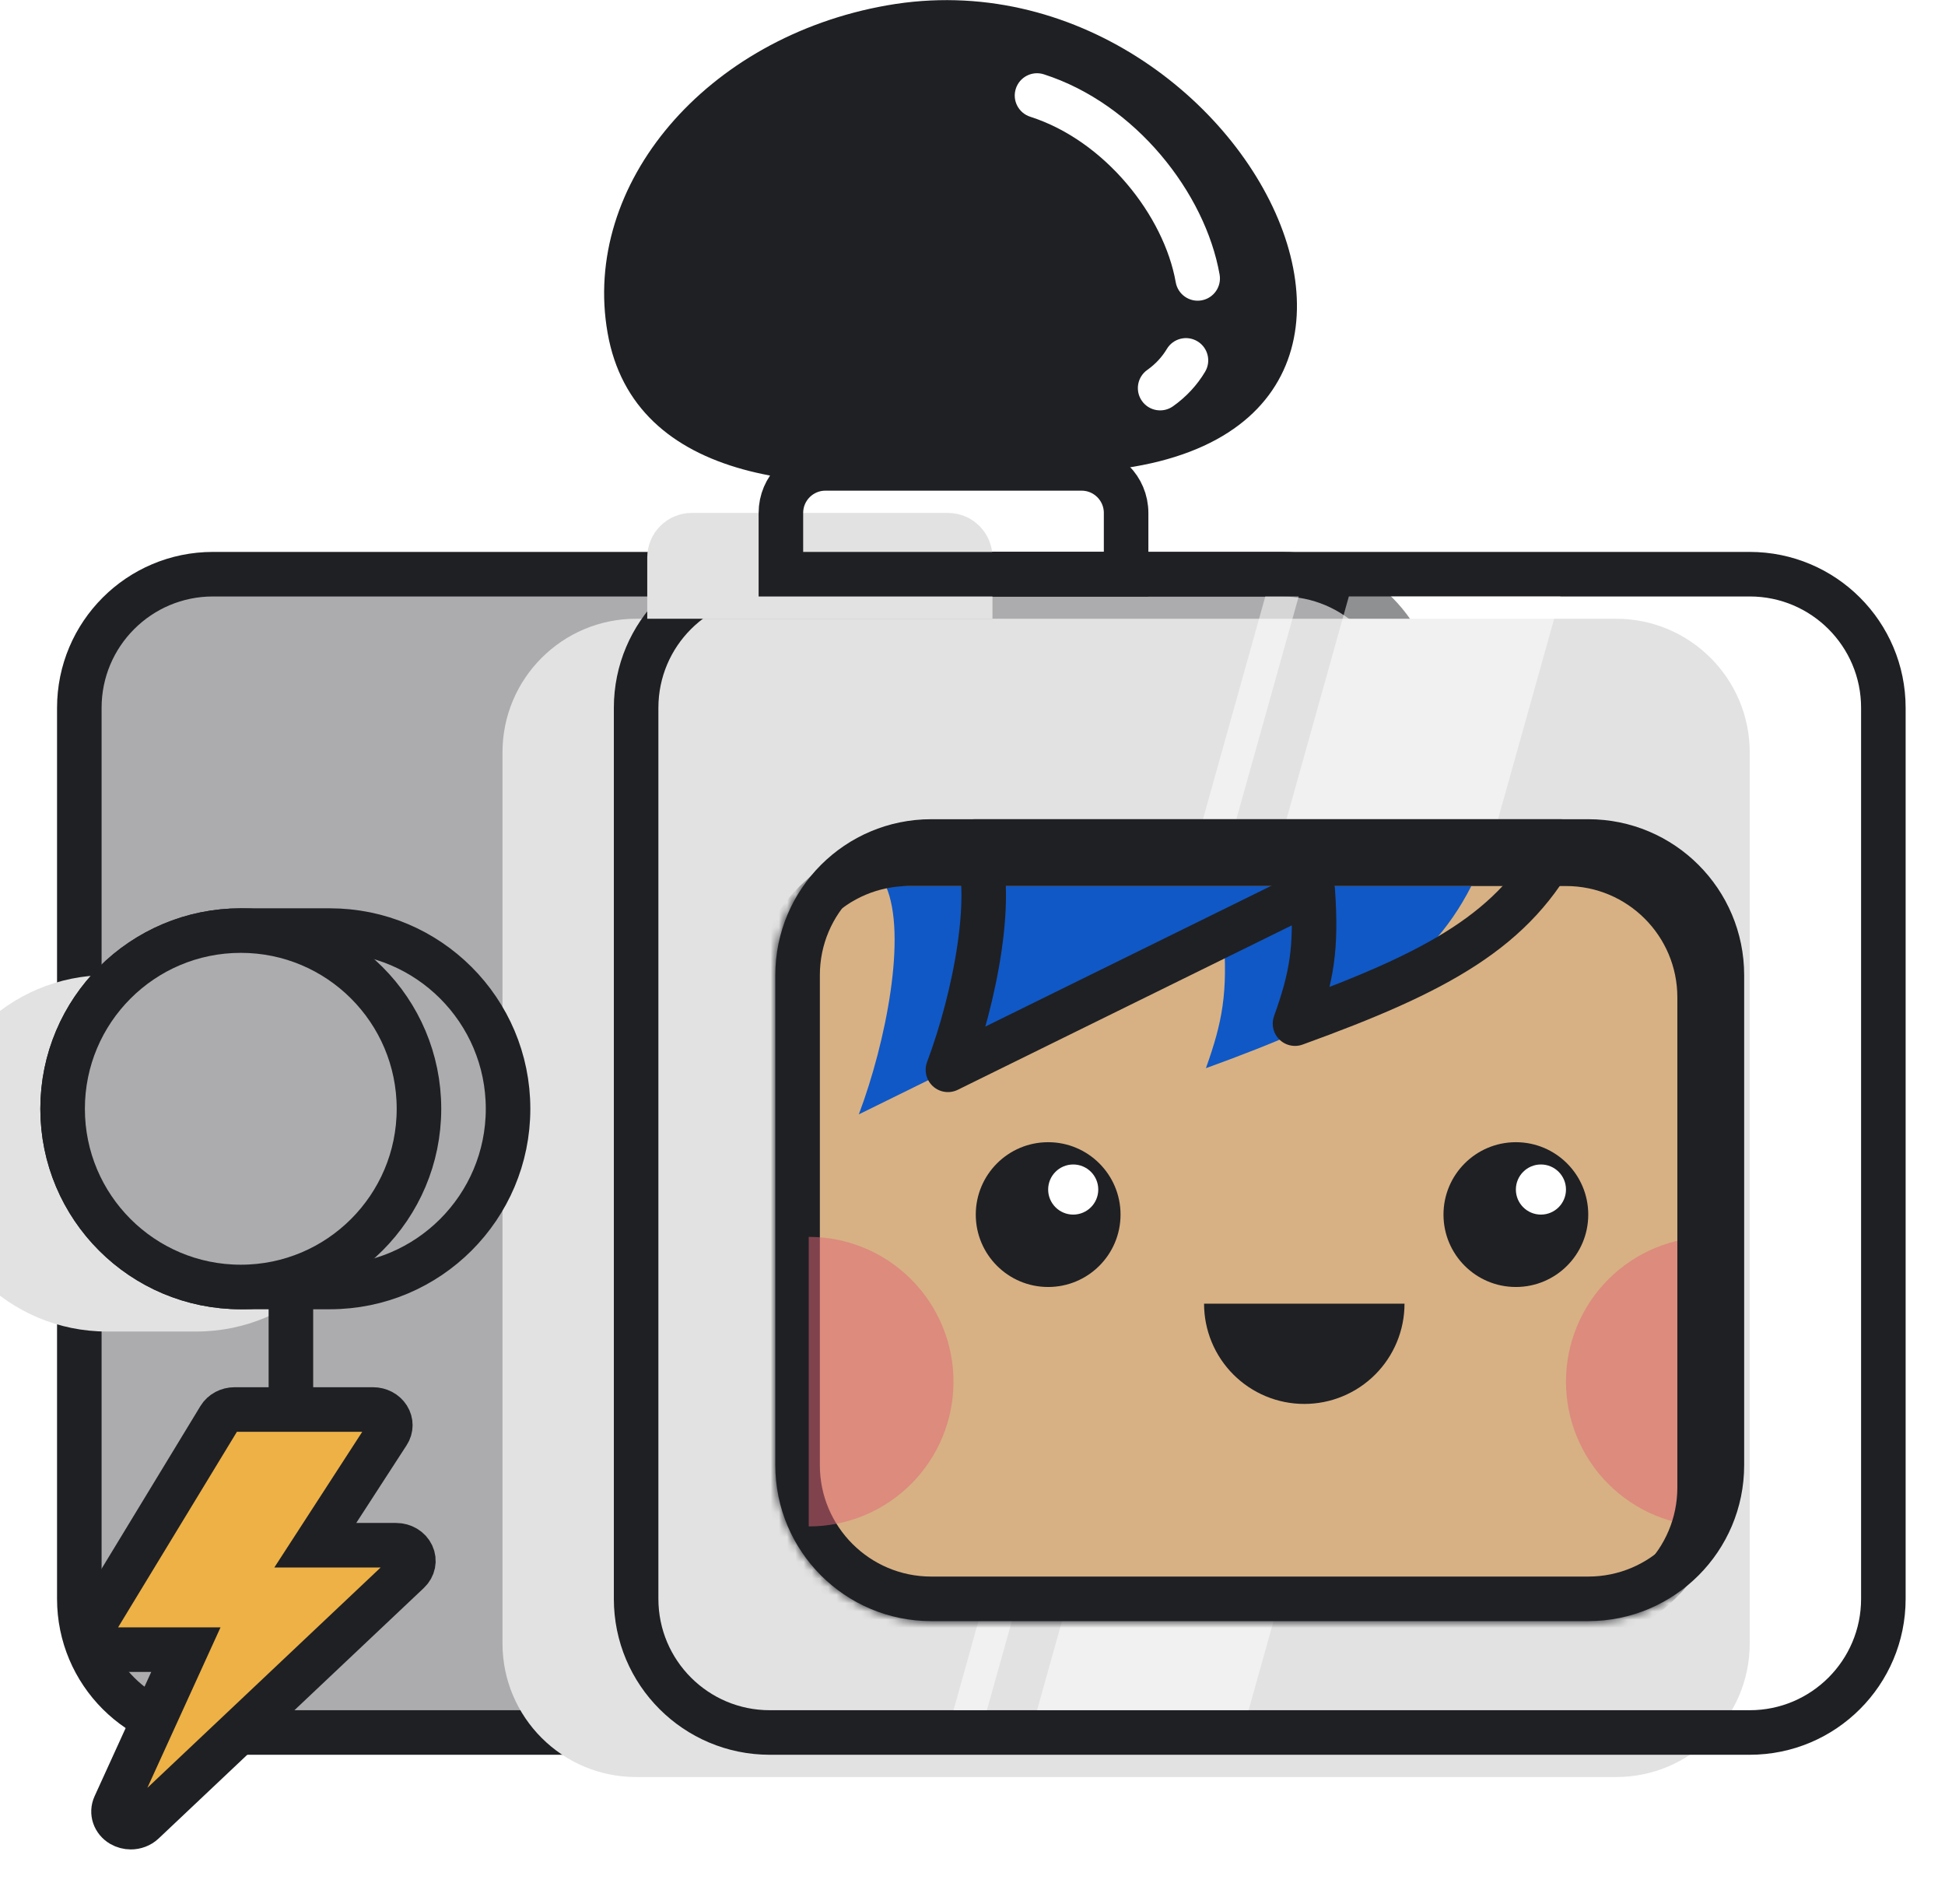 <svg width="236" height="231" viewBox="0 0 236 231" fill="none" xmlns="http://www.w3.org/2000/svg">
<g filter="url(#filter0_ii)">
<path d="M9.624 85.876C9.624 76.921 16.883 69.662 25.838 69.662H155.555C164.51 69.662 171.77 76.921 171.77 85.876V193.974C171.77 202.929 164.51 210.189 155.555 210.189H25.838C16.883 210.189 9.624 202.929 9.624 193.974L9.624 85.876Z" fill="#ACACAE"/>
</g>
<path d="M9.624 85.876C9.624 76.921 16.883 69.662 25.838 69.662H155.555C164.51 69.662 171.77 76.921 171.77 85.876V193.974C171.77 202.929 164.51 210.189 155.555 210.189H25.838C16.883 210.189 9.624 202.929 9.624 193.974L9.624 85.876Z" stroke="#1F2024" stroke-width="5.405"/>
<g filter="url(#filter1_i)">
<path d="M77.185 85.876C77.185 76.921 84.444 69.662 93.399 69.662H212.307C221.262 69.662 228.521 76.921 228.521 85.876V193.974C228.521 202.929 221.262 210.189 212.307 210.189H93.399C84.444 210.189 77.185 202.929 77.185 193.974V85.876Z" fill="#E2E2E2"/>
</g>
<path d="M77.185 85.876C77.185 76.921 84.444 69.662 93.399 69.662H212.307C221.262 69.662 228.521 76.921 228.521 85.876V193.974C228.521 202.929 221.262 210.189 212.307 210.189H93.399C84.444 210.189 77.185 202.929 77.185 193.974V85.876Z" stroke="#1F2024" stroke-width="5.405"/>
<path d="M163.663 72.364H189.336L151.502 207.486H125.829L163.663 72.364Z" fill="white" fill-opacity="0.5"/>
<path d="M153.528 72.364H157.582L119.748 207.486H115.694L153.528 72.364Z" fill="white" fill-opacity="0.5"/>
<g filter="url(#filter2_d)">
<g filter="url(#filter3_i)">
<path d="M10.299 131.818C10.299 119.878 19.979 110.198 31.919 110.198H42.729C54.669 110.198 64.348 119.878 64.348 131.818V131.818C64.348 143.758 54.669 153.437 42.729 153.437H31.919C19.979 153.437 10.299 143.758 10.299 131.818V131.818Z" fill="#E2E2E2"/>
</g>
<path d="M10.299 131.818C10.299 119.878 19.979 110.198 31.919 110.198H42.729C54.669 110.198 64.348 119.878 64.348 131.818V131.818C64.348 143.758 54.669 153.437 42.729 153.437H31.919C19.979 153.437 10.299 143.758 10.299 131.818V131.818Z" stroke="#1F2024" stroke-width="5.405"/>
<g filter="url(#filter4_ii)">
<path d="M10.299 131.818C10.299 119.878 19.979 110.198 31.919 110.198V110.198C43.859 110.198 53.538 119.878 53.538 131.818V131.818C53.538 143.758 43.859 153.437 31.919 153.437V153.437C19.979 153.437 10.299 143.758 10.299 131.818V131.818Z" fill="#ACACAE"/>
</g>
<path d="M10.299 131.818C10.299 119.878 19.979 110.198 31.919 110.198V110.198C43.859 110.198 53.538 119.878 53.538 131.818V131.818C53.538 143.758 43.859 153.437 31.919 153.437V153.437C19.979 153.437 10.299 143.758 10.299 131.818V131.818Z" stroke="#1F2024" stroke-width="5.405"/>
<line x1="37.999" y1="152.086" x2="37.999" y2="179.111" stroke="#1F2024" stroke-width="5.405"/>
<g filter="url(#filter5_ii)">
<path d="M52.693 185.923C52.364 185.222 51.604 184.769 50.763 184.769H40.958L49.775 171.162C50.156 170.575 50.16 169.848 49.786 169.257C49.411 168.666 48.717 168.301 47.964 168.301H31.17C30.405 168.301 29.699 168.678 29.331 169.285L13.937 194.62C13.58 195.208 13.591 195.925 13.969 196.503C14.347 197.082 15.034 197.436 15.776 197.436H25.257L16.634 216.347C16.249 217.192 16.582 218.165 17.427 218.664C17.78 218.87 18.177 218.972 18.575 218.972C19.13 218.972 19.683 218.771 20.09 218.386L52.279 187.984C52.861 187.434 53.025 186.623 52.693 185.923Z" fill="#EDB146"/>
</g>
<path d="M52.693 185.923C52.364 185.222 51.604 184.769 50.763 184.769H40.958L49.775 171.162C50.156 170.575 50.16 169.848 49.786 169.257C49.411 168.666 48.717 168.301 47.964 168.301H31.17C30.405 168.301 29.699 168.678 29.331 169.285L13.937 194.62C13.58 195.208 13.591 195.925 13.969 196.503C14.347 197.082 15.034 197.436 15.776 197.436H25.257L16.634 216.347C16.249 217.192 16.582 218.165 17.427 218.664C17.78 218.87 18.177 218.972 18.575 218.972C19.13 218.972 19.683 218.771 20.09 218.386L52.279 187.984C52.861 187.434 53.025 186.623 52.693 185.923Z" stroke="#1F2024" stroke-width="5.405"/>
</g>
<path d="M120.585 57.004C98.673 60.867 76.916 58.492 73.726 40.401C70.536 22.311 85.713 4.514 107.625 0.65C152.982 -7.348 186.049 62.955 120.585 57.004Z" fill="#1F2024"/>
<path d="M126.655 9.015C125.234 8.559 123.712 9.341 123.256 10.762C122.799 12.184 123.581 13.705 125.003 14.162L126.655 9.015ZM142.66 34.248C142.919 35.718 144.32 36.7 145.79 36.441C147.26 36.182 148.242 34.781 147.983 33.311L142.66 34.248ZM146.219 45.11C146.986 43.83 146.569 42.17 145.288 41.404C144.008 40.637 142.348 41.054 141.582 42.335L146.219 45.11ZM139.202 44.883C137.985 45.747 137.7 47.434 138.564 48.651C139.428 49.868 141.115 50.154 142.332 49.289L139.202 44.883ZM125.003 14.162C134.114 17.087 141.244 26.205 142.66 34.248L147.983 33.311C146.24 23.407 137.784 12.588 126.655 9.015L125.003 14.162ZM141.582 42.335C141.009 43.292 140.231 44.153 139.202 44.883L142.332 49.289C143.965 48.13 145.259 46.715 146.219 45.11L141.582 42.335Z" fill="white"/>
<g filter="url(#filter6_i)">
<path d="M94.751 62.23C94.751 59.245 97.17 56.825 100.155 56.825H131.233C134.218 56.825 136.638 59.245 136.638 62.23V69.662H94.751V62.23Z" fill="#E2E2E2"/>
</g>
<path d="M94.751 62.23C94.751 59.245 97.17 56.825 100.155 56.825H131.233C134.218 56.825 136.638 59.245 136.638 62.23V69.662H94.751V62.23Z" stroke="#1F2024" stroke-width="5.405"/>
<path d="M96.777 118.306C96.777 109.351 104.037 102.091 112.992 102.091H192.714C201.669 102.091 208.929 109.351 208.929 118.306V177.759C208.929 186.714 201.669 193.974 192.714 193.974H112.992C104.037 193.974 96.777 186.714 96.777 177.759V118.306Z" fill="#D7B184" stroke="#1F2024" stroke-width="5.405"/>
<path d="M98.128 185.191C100.435 185.191 102.719 184.737 104.851 183.854C106.982 182.971 108.918 181.677 110.549 180.046C112.18 178.415 113.474 176.479 114.357 174.347C115.24 172.216 115.694 169.932 115.694 167.625C115.694 165.318 115.24 163.034 114.357 160.903C113.474 158.772 112.18 156.835 110.549 155.204C108.918 153.573 106.982 152.279 104.851 151.396C102.719 150.514 100.435 150.059 98.128 150.059L98.128 167.625L98.128 185.191Z" fill="#E36776" fill-opacity="0.5"/>
<path d="M207.577 185.191C205.27 185.191 202.986 184.737 200.855 183.854C198.724 182.971 196.787 181.677 195.156 180.046C193.525 178.415 192.231 176.479 191.348 174.347C190.466 172.216 190.011 169.932 190.011 167.625C190.011 165.318 190.466 163.034 191.348 160.903C192.231 158.772 193.525 156.835 195.156 155.204C196.787 153.573 198.724 152.279 200.855 151.396C202.986 150.514 205.27 150.059 207.577 150.059L207.577 167.625L207.577 185.191Z" fill="#E36776" fill-opacity="0.5"/>
<path d="M170.419 158.167C170.419 159.764 170.104 161.345 169.493 162.821C168.882 164.296 167.986 165.637 166.857 166.766C165.728 167.895 164.387 168.791 162.911 169.402C161.436 170.013 159.855 170.328 158.258 170.328C156.661 170.328 155.079 170.013 153.604 169.402C152.128 168.791 150.788 167.895 149.659 166.766C148.529 165.637 147.634 164.296 147.022 162.821C146.411 161.345 146.097 159.764 146.097 158.167L158.258 158.167H170.419Z" fill="#1F2024"/>
<circle cx="127.18" cy="147.357" r="8.783" fill="#1F2024"/>
<circle cx="130.22" cy="144.317" r="3.04" fill="white"/>
<circle cx="183.931" cy="147.357" r="8.783" fill="#1F2024"/>
<circle cx="186.971" cy="144.317" r="3.04" fill="white"/>
<g filter="url(#filter7_i)">
<path d="M159.281 108.005L115.019 129.791C118.298 121.076 120.902 108.005 118.298 102.091H189.336C183.864 112.838 174.457 117.908 157.132 124.189C159.154 118.534 159.783 115.08 159.281 108.005Z" fill="#1058C5"/>
</g>
<path d="M159.281 108.005L115.019 129.791C118.298 121.076 120.902 108.005 118.298 102.091H189.336C183.864 112.838 174.457 117.908 157.132 124.189C159.154 118.534 159.783 115.08 159.281 108.005Z" stroke="#1F2024" stroke-width="5.405" stroke-linejoin="round"/>
<mask id="mask0" mask-type="alpha" maskUnits="userSpaceOnUse" x="94" y="99" width="118" height="98">
<path d="M94.075 118.306C94.075 107.858 102.544 99.389 112.992 99.389H192.714C203.161 99.389 211.631 107.858 211.631 118.306V177.759C211.631 188.207 203.161 196.676 192.714 196.676H112.992C102.544 196.676 94.075 188.207 94.075 177.759V118.306Z" fill="#C4C4C4"/>
</mask>
<g mask="url(#mask0)">
<g filter="url(#filter8_d)">
<path d="M96.777 118.306C96.777 109.351 104.037 102.091 112.992 102.091H192.714C201.669 102.091 208.929 109.351 208.929 118.306V177.759C208.929 186.714 201.669 193.974 192.714 193.974H112.992C104.037 193.974 96.777 186.714 96.777 177.759V118.306Z" stroke="#1F2024" stroke-width="5.405"/>
</g>
</g>
<defs>
<filter id="filter0_ii" x="6.921" y="66.959" width="167.551" height="145.932" filterUnits="userSpaceOnUse" color-interpolation-filters="sRGB">
<feFlood flood-opacity="0" result="BackgroundImageFix"/>
<feBlend mode="normal" in="SourceGraphic" in2="BackgroundImageFix" result="shape"/>
<feColorMatrix in="SourceAlpha" type="matrix" values="0 0 0 0 0 0 0 0 0 0 0 0 0 0 0 0 0 0 127 0" result="hardAlpha"/>
<feOffset dy="-10.81"/>
<feComposite in2="hardAlpha" operator="arithmetic" k2="-1" k3="1"/>
<feColorMatrix type="matrix" values="0 0 0 0 0 0 0 0 0 0 0 0 0 0 0 0 0 0 0.25 0"/>
<feBlend mode="normal" in2="shape" result="effect1_innerShadow"/>
<feColorMatrix in="SourceAlpha" type="matrix" values="0 0 0 0 0 0 0 0 0 0 0 0 0 0 0 0 0 0 127 0" result="hardAlpha"/>
<feOffset dy="10.81"/>
<feComposite in2="hardAlpha" operator="arithmetic" k2="-1" k3="1"/>
<feColorMatrix type="matrix" values="0 0 0 0 1 0 0 0 0 1 0 0 0 0 1 0 0 0 0.25 0"/>
<feBlend mode="normal" in2="effect1_innerShadow" result="effect2_innerShadow"/>
</filter>
<filter id="filter1_i" x="74.482" y="66.959" width="156.741" height="145.932" filterUnits="userSpaceOnUse" color-interpolation-filters="sRGB">
<feFlood flood-opacity="0" result="BackgroundImageFix"/>
<feBlend mode="normal" in="SourceGraphic" in2="BackgroundImageFix" result="shape"/>
<feColorMatrix in="SourceAlpha" type="matrix" values="0 0 0 0 0 0 0 0 0 0 0 0 0 0 0 0 0 0 127 0" result="hardAlpha"/>
<feOffset dx="-16.215" dy="5.405"/>
<feComposite in2="hardAlpha" operator="arithmetic" k2="-1" k3="1"/>
<feColorMatrix type="matrix" values="0 0 0 0 1 0 0 0 0 1 0 0 0 0 1 0 0 0 0.25 0"/>
<feBlend mode="normal" in2="shape" result="effect1_innerShadow"/>
</filter>
<filter id="filter2_d" x="-2.537" y="104.793" width="77.019" height="119.583" filterUnits="userSpaceOnUse" color-interpolation-filters="sRGB">
<feFlood flood-opacity="0" result="BackgroundImageFix"/>
<feColorMatrix in="SourceAlpha" type="matrix" values="0 0 0 0 0 0 0 0 0 0 0 0 0 0 0 0 0 0 127 0" result="hardAlpha"/>
<feOffset dx="-2.702" dy="2.702"/>
<feColorMatrix type="matrix" values="0 0 0 0 0 0 0 0 0 0 0 0 0 0 0 0 0 0 0.25 0"/>
<feBlend mode="normal" in2="BackgroundImageFix" result="effect1_dropShadow"/>
<feBlend mode="normal" in="SourceGraphic" in2="effect1_dropShadow" result="shape"/>
</filter>
<filter id="filter3_i" x="7.597" y="107.496" width="59.454" height="48.644" filterUnits="userSpaceOnUse" color-interpolation-filters="sRGB">
<feFlood flood-opacity="0" result="BackgroundImageFix"/>
<feBlend mode="normal" in="SourceGraphic" in2="BackgroundImageFix" result="shape"/>
<feColorMatrix in="SourceAlpha" type="matrix" values="0 0 0 0 0 0 0 0 0 0 0 0 0 0 0 0 0 0 127 0" result="hardAlpha"/>
<feOffset dx="-16.215" dy="5.405"/>
<feComposite in2="hardAlpha" operator="arithmetic" k2="-1" k3="1"/>
<feColorMatrix type="matrix" values="0 0 0 0 1 0 0 0 0 1 0 0 0 0 1 0 0 0 0.25 0"/>
<feBlend mode="normal" in2="shape" result="effect1_innerShadow"/>
</filter>
<filter id="filter4_ii" x="7.597" y="107.496" width="48.644" height="48.644" filterUnits="userSpaceOnUse" color-interpolation-filters="sRGB">
<feFlood flood-opacity="0" result="BackgroundImageFix"/>
<feBlend mode="normal" in="SourceGraphic" in2="BackgroundImageFix" result="shape"/>
<feColorMatrix in="SourceAlpha" type="matrix" values="0 0 0 0 0 0 0 0 0 0 0 0 0 0 0 0 0 0 127 0" result="hardAlpha"/>
<feOffset dy="-10.81"/>
<feComposite in2="hardAlpha" operator="arithmetic" k2="-1" k3="1"/>
<feColorMatrix type="matrix" values="0 0 0 0 0 0 0 0 0 0 0 0 0 0 0 0 0 0 0.25 0"/>
<feBlend mode="normal" in2="shape" result="effect1_innerShadow"/>
<feColorMatrix in="SourceAlpha" type="matrix" values="0 0 0 0 0 0 0 0 0 0 0 0 0 0 0 0 0 0 127 0" result="hardAlpha"/>
<feOffset dy="10.81"/>
<feComposite in2="hardAlpha" operator="arithmetic" k2="-1" k3="1"/>
<feColorMatrix type="matrix" values="0 0 0 0 1 0 0 0 0 1 0 0 0 0 1 0 0 0 0.25 0"/>
<feBlend mode="normal" in2="effect1_innerShadow" result="effect2_innerShadow"/>
</filter>
<filter id="filter5_ii" x="10.975" y="165.598" width="44.591" height="56.076" filterUnits="userSpaceOnUse" color-interpolation-filters="sRGB">
<feFlood flood-opacity="0" result="BackgroundImageFix"/>
<feBlend mode="normal" in="SourceGraphic" in2="BackgroundImageFix" result="shape"/>
<feColorMatrix in="SourceAlpha" type="matrix" values="0 0 0 0 0 0 0 0 0 0 0 0 0 0 0 0 0 0 127 0" result="hardAlpha"/>
<feOffset dy="-10.81"/>
<feComposite in2="hardAlpha" operator="arithmetic" k2="-1" k3="1"/>
<feColorMatrix type="matrix" values="0 0 0 0 0 0 0 0 0 0 0 0 0 0 0 0 0 0 0.25 0"/>
<feBlend mode="normal" in2="shape" result="effect1_innerShadow"/>
<feColorMatrix in="SourceAlpha" type="matrix" values="0 0 0 0 0 0 0 0 0 0 0 0 0 0 0 0 0 0 127 0" result="hardAlpha"/>
<feOffset dy="10.81"/>
<feComposite in2="hardAlpha" operator="arithmetic" k2="-1" k3="1"/>
<feColorMatrix type="matrix" values="0 0 0 0 1 0 0 0 0 1 0 0 0 0 1 0 0 0 0.25 0"/>
<feBlend mode="normal" in2="effect1_innerShadow" result="effect2_innerShadow"/>
</filter>
<filter id="filter6_i" x="92.048" y="54.123" width="47.293" height="18.241" filterUnits="userSpaceOnUse" color-interpolation-filters="sRGB">
<feFlood flood-opacity="0" result="BackgroundImageFix"/>
<feBlend mode="normal" in="SourceGraphic" in2="BackgroundImageFix" result="shape"/>
<feColorMatrix in="SourceAlpha" type="matrix" values="0 0 0 0 0 0 0 0 0 0 0 0 0 0 0 0 0 0 127 0" result="hardAlpha"/>
<feOffset dx="-16.215" dy="5.405"/>
<feComposite in2="hardAlpha" operator="arithmetic" k2="-1" k3="1"/>
<feColorMatrix type="matrix" values="0 0 0 0 1 0 0 0 0 1 0 0 0 0 1 0 0 0 0.25 0"/>
<feBlend mode="normal" in2="shape" result="effect1_innerShadow"/>
</filter>
<filter id="filter7_i" x="112.316" y="99.389" width="79.722" height="33.105" filterUnits="userSpaceOnUse" color-interpolation-filters="sRGB">
<feFlood flood-opacity="0" result="BackgroundImageFix"/>
<feBlend mode="normal" in="SourceGraphic" in2="BackgroundImageFix" result="shape"/>
<feColorMatrix in="SourceAlpha" type="matrix" values="0 0 0 0 0 0 0 0 0 0 0 0 0 0 0 0 0 0 127 0" result="hardAlpha"/>
<feOffset dx="-10.81" dy="5.405"/>
<feComposite in2="hardAlpha" operator="arithmetic" k2="-1" k3="1"/>
<feColorMatrix type="matrix" values="0 0 0 0 0 0 0 0 0 0 0 0 0 0 0 0 0 0 0.16 0"/>
<feBlend mode="normal" in2="shape" result="effect1_innerShadow"/>
</filter>
<filter id="filter8_d" x="91.372" y="99.389" width="120.259" height="99.99" filterUnits="userSpaceOnUse" color-interpolation-filters="sRGB">
<feFlood flood-opacity="0" result="BackgroundImageFix"/>
<feColorMatrix in="SourceAlpha" type="matrix" values="0 0 0 0 0 0 0 0 0 0 0 0 0 0 0 0 0 0 127 0" result="hardAlpha"/>
<feOffset dx="-2.702" dy="2.702"/>
<feColorMatrix type="matrix" values="0 0 0 0 0 0 0 0 0 0 0 0 0 0 0 0 0 0 0.16 0"/>
<feBlend mode="normal" in2="BackgroundImageFix" result="effect1_dropShadow"/>
<feBlend mode="normal" in="SourceGraphic" in2="effect1_dropShadow" result="shape"/>
</filter>
</defs>
</svg>
